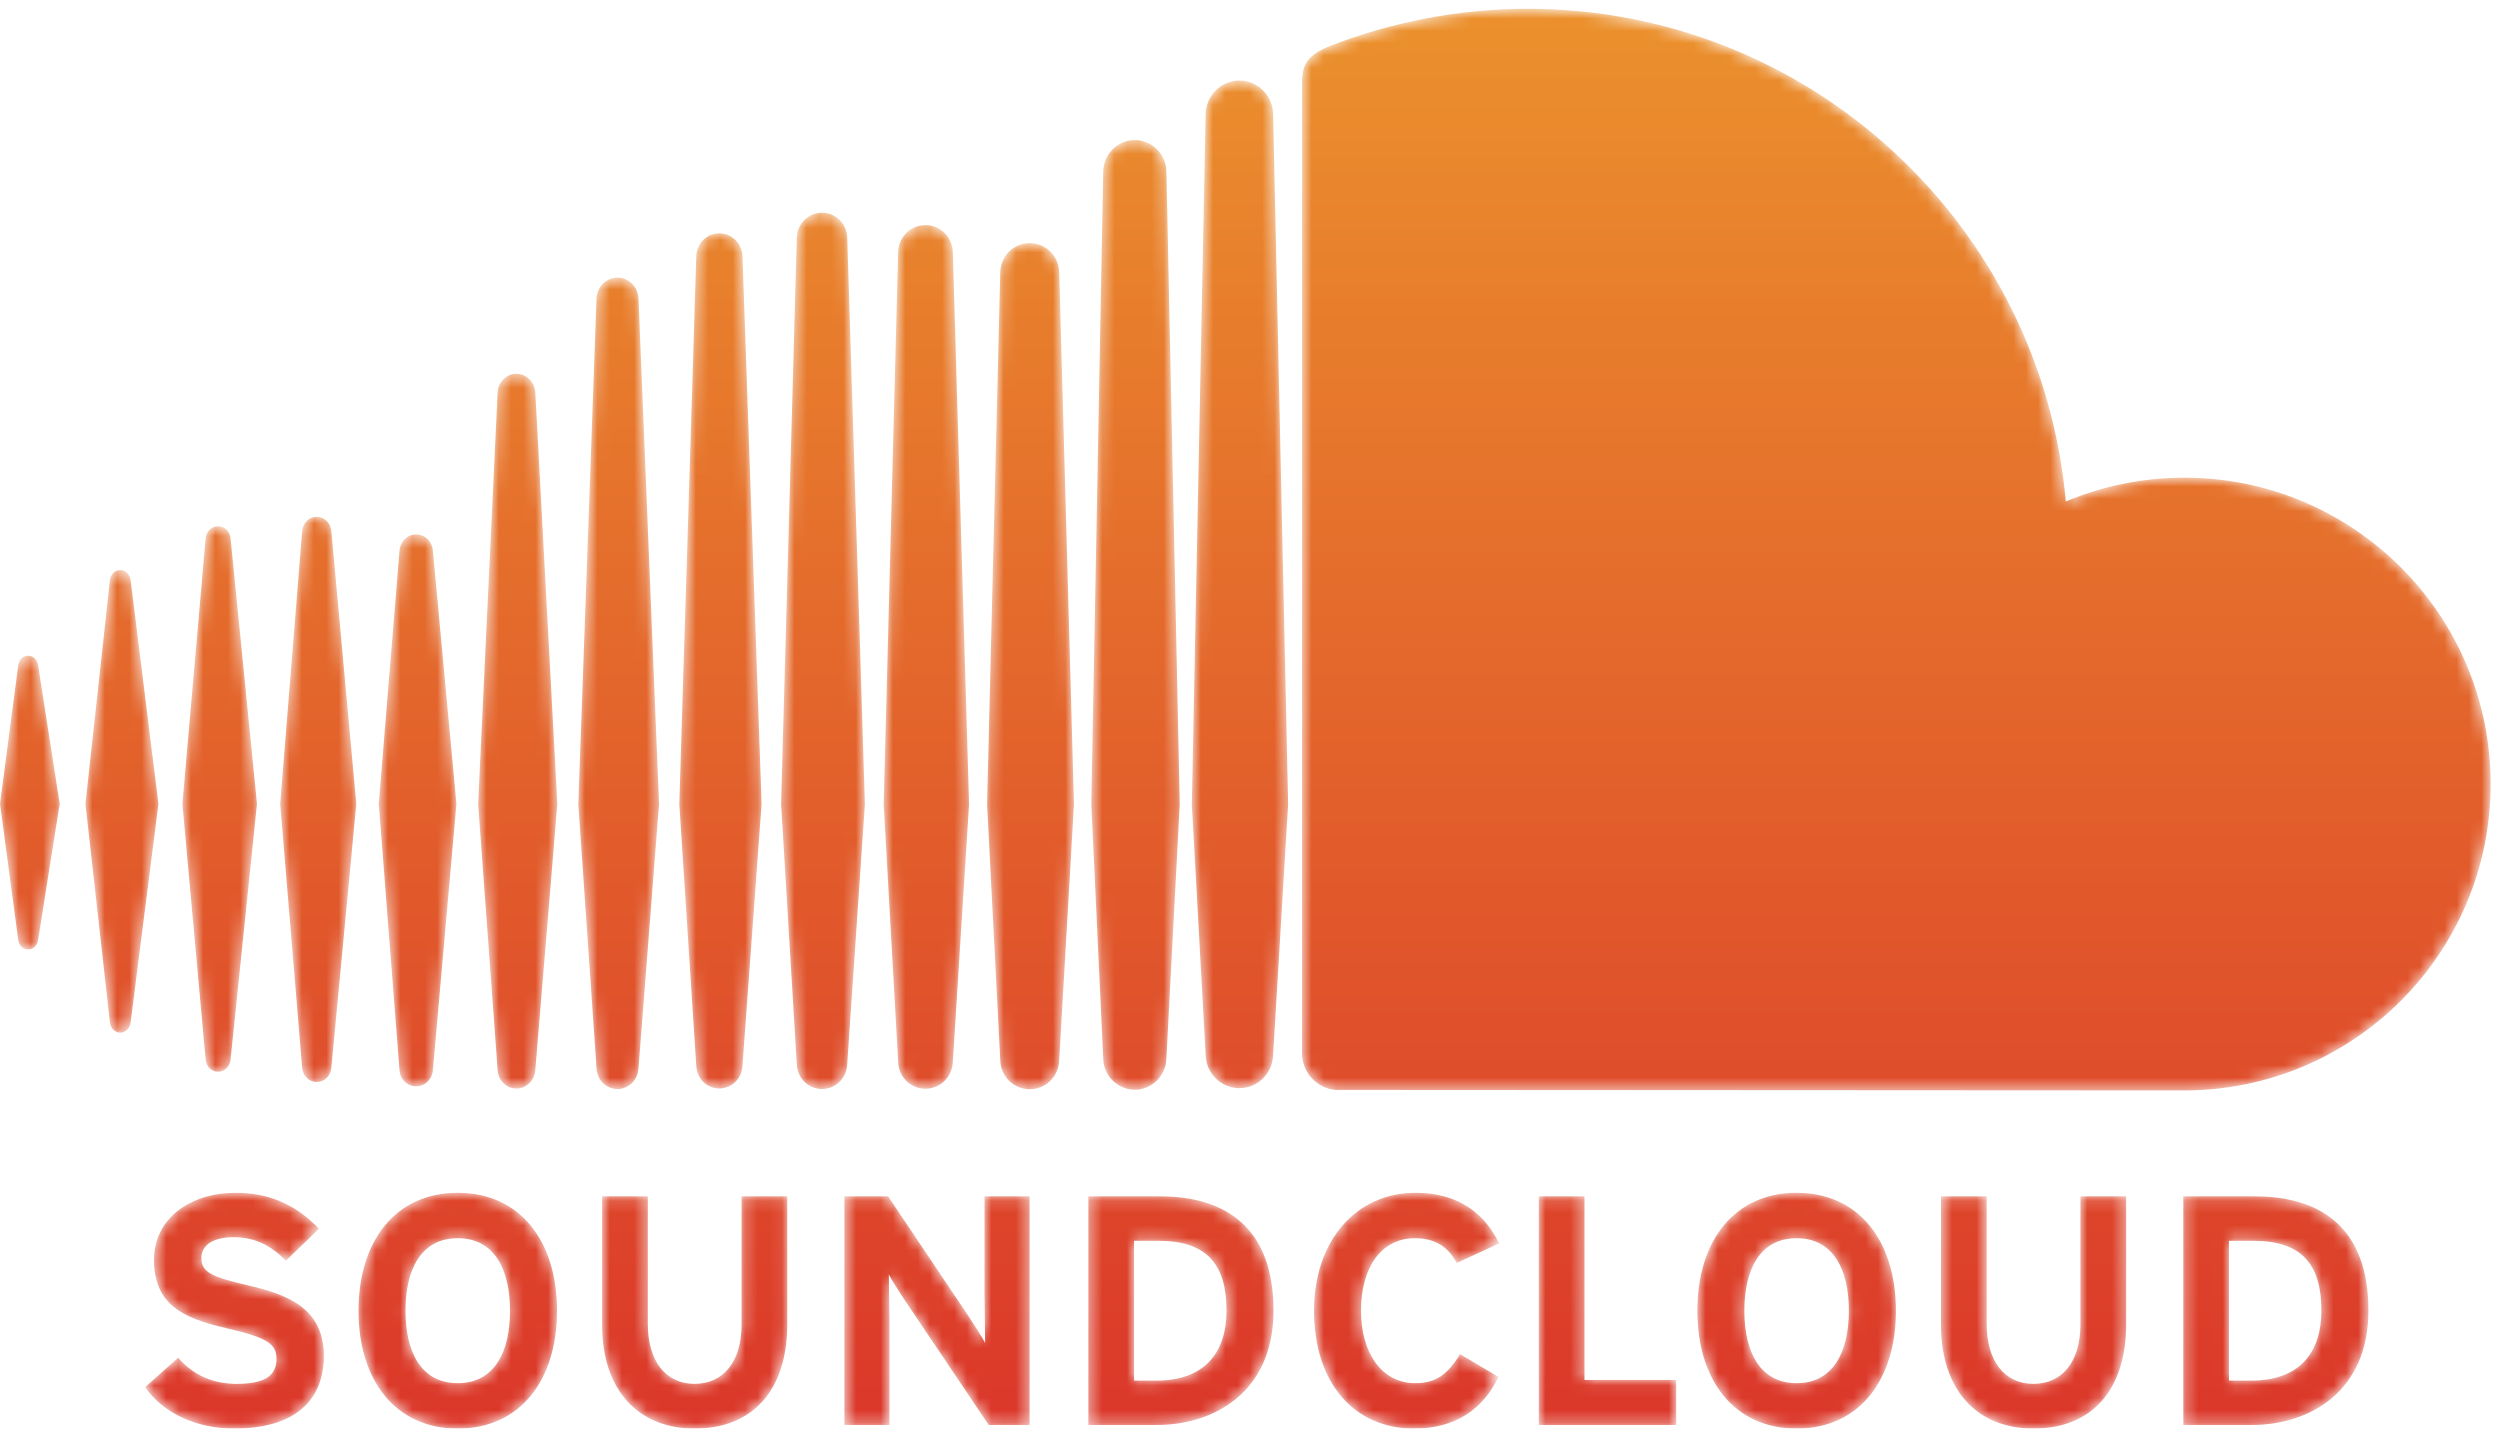 <?xml version="1.0" encoding="UTF-8"?>
<svg width="203px" height="116px" viewBox="0 0 203 116" version="1.1" xmlns="http://www.w3.org/2000/svg" xmlns:xlink="http://www.w3.org/1999/xlink">
    <!-- Generator: Sketch 56.2 (81672) - https://sketch.com -->
    <title>soundcloud-seeklogo.com 2</title>
    <desc>Created with Sketch.</desc>
    <defs>
        <path d="M182.823,112.105 L180.995,112.105 L180.995,100.753 L182.959,100.753 C186.881,100.753 188.498,102.634 188.498,106.429 C188.498,109.824 186.721,112.105 182.823,112.105 Z M183.088,97.144 L177.284,97.144 L177.284,115.71 L182.823,115.71 C187.6,115.71 192.317,112.951 192.317,106.429 C192.317,99.638 188.395,97.144 183.088,97.144 Z M168.928,107.57 C168.928,110.539 167.473,112.369 165.114,112.369 C162.748,112.369 161.319,110.486 161.319,107.515 L161.319,97.144 L157.608,97.144 L157.608,107.57 C157.608,112.976 160.629,116 165.114,116 C169.832,116 172.643,112.896 172.643,107.515 L172.643,97.144 L168.928,97.144 L168.928,107.57 Z M145.887,112.314 C142.889,112.314 141.643,109.742 141.643,106.429 C141.643,103.113 142.889,100.543 145.887,100.543 C148.879,100.543 150.127,103.113 150.127,106.429 C150.127,109.742 148.879,112.314 145.887,112.314 Z M145.887,96.855 C140.819,96.855 137.825,100.779 137.825,106.429 C137.825,112.08 140.819,116 145.887,116 C150.952,116 153.948,112.08 153.948,106.429 C153.948,100.779 150.952,96.855 145.887,96.855 Z M128.661,97.144 L124.95,97.144 L124.95,115.71 L136.106,115.71 L136.106,112.048 L128.661,112.048 L128.661,97.144 Z M114.891,100.543 C116.561,100.543 117.623,101.285 118.286,102.556 L121.733,100.966 C120.565,98.552 118.444,96.855 114.942,96.855 C110.094,96.855 106.698,100.779 106.698,106.429 C106.698,112.289 109.957,116 114.811,116 C118.18,116 120.407,114.435 121.68,111.81 L118.551,109.953 C117.571,111.599 116.586,112.314 114.918,112.314 C112.133,112.314 110.514,109.767 110.514,106.429 C110.514,102.982 112.11,100.543 114.891,100.543 Z M93.913,112.105 L92.086,112.105 L92.086,100.753 L94.049,100.753 C97.975,100.753 99.593,102.634 99.593,106.429 C99.593,109.824 97.812,112.105 93.913,112.105 Z M94.181,97.144 L88.374,97.144 L88.374,115.71 L93.913,115.71 C98.688,115.71 103.409,112.951 103.409,106.429 C103.409,99.638 99.484,97.144 94.181,97.144 Z M79.941,104.998 C79.941,106.031 79.994,108.363 79.994,109.054 C79.755,108.576 79.148,107.648 78.698,106.957 L72.117,97.144 L68.565,97.144 L68.565,115.71 L72.226,115.71 L72.226,107.541 C72.226,106.507 72.173,104.175 72.173,103.486 C72.41,103.96 73.021,104.888 73.471,105.582 L80.287,115.71 L83.602,115.71 L83.602,97.144 L79.941,97.144 L79.941,104.998 Z M60.215,107.57 C60.215,110.539 58.753,112.369 56.396,112.369 C54.036,112.369 52.604,110.486 52.604,107.515 L52.604,97.144 L48.89,97.144 L48.89,107.57 C48.89,112.976 51.914,116 56.396,116 C61.115,116 63.927,112.896 63.927,107.515 L63.927,97.144 L60.215,97.144 L60.215,107.57 Z M37.169,112.314 C34.174,112.314 32.926,109.742 32.926,106.429 C32.926,103.113 34.174,100.543 37.169,100.543 C40.169,100.543 41.413,103.113 41.413,106.429 C41.413,109.742 40.169,112.314 37.169,112.314 Z M37.169,96.855 C32.105,96.855 29.111,100.779 29.111,106.429 C29.111,112.08 32.105,116 37.169,116 C42.232,116 45.231,112.08 45.231,106.429 C45.231,100.779 42.232,96.855 37.169,96.855 Z M20.088,104.361 C17.146,103.668 16.35,103.298 16.35,102.132 C16.35,101.31 17.013,100.46 19.001,100.46 C20.7,100.46 22.025,101.15 23.219,102.371 L25.897,99.771 C24.147,97.943 22.025,96.855 19.137,96.855 C15.475,96.855 12.506,98.923 12.506,102.293 C12.506,105.951 14.893,107.039 18.312,107.832 C21.812,108.627 22.45,109.16 22.45,110.353 C22.45,111.759 21.413,112.369 19.215,112.369 C17.438,112.369 15.768,111.759 14.469,110.246 L11.787,112.632 C13.194,114.701 15.899,116 19.001,116 C24.068,116 26.295,113.613 26.295,110.087 C26.295,106.054 23.032,105.048 20.088,104.361 Z M100.64,6.542 C99.146,6.542 97.919,7.77 97.897,9.276 L96.776,65.312 L97.899,85.65 C97.919,87.134 99.146,88.361 100.64,88.361 C102.129,88.361 103.356,87.134 103.377,85.628 L103.377,85.652 L104.596,65.312 L103.377,9.272 C103.356,7.77 102.129,6.542 100.64,6.542 Z M177.364,38.788 C173.956,38.788 170.704,39.479 167.743,40.719 C165.762,18.3 146.963,0.714 124.032,0.714 C118.42,0.714 112.952,1.818 108.12,3.688 C106.241,4.414 105.743,5.162 105.725,6.612 L105.725,85.562 C105.745,87.085 106.924,88.353 108.411,88.502 C108.475,88.509 176.92,88.543 177.364,88.543 C191.102,88.543 202.239,77.404 202.239,63.664 C202.239,49.925 191.102,38.788 177.364,38.788 Z M68.796,86.406 L68.796,86.396 L70.23,65.296 L68.796,19.312 C68.762,18.168 67.861,17.274 66.748,17.274 C65.631,17.274 64.73,18.168 64.698,19.312 L63.424,65.296 L64.7,86.404 C64.73,87.533 65.631,88.427 66.748,88.427 C67.861,88.427 68.757,87.533 68.796,86.398 L68.796,86.406 Z M50.143,88.429 C51.052,88.429 51.802,87.689 51.846,86.742 L53.516,65.289 L51.846,24.231 C51.802,23.283 51.052,22.542 50.143,22.542 C49.225,22.542 48.478,23.283 48.437,24.231 C48.437,24.232 46.958,65.289 46.958,65.289 L48.439,86.75 C48.478,87.689 49.225,88.429 50.143,88.429 Z M83.617,19.743 C82.299,19.743 81.246,20.79 81.22,22.127 L80.15,65.302 L81.22,86.076 C81.246,87.4 82.299,88.445 83.617,88.445 C84.93,88.445 85.979,87.4 86.008,86.062 L86.008,86.08 L87.208,65.304 L86.008,22.124 C85.979,20.79 84.93,19.743 83.617,19.743 Z M17.71,87.027 C18.236,87.027 18.661,86.611 18.723,86.037 L20.867,65.271 L18.725,43.72 C18.661,43.145 18.236,42.729 17.71,42.729 C17.177,42.729 16.749,43.147 16.696,43.72 C16.696,43.722 14.809,65.271 14.809,65.271 L16.696,86.031 C16.749,86.611 17.177,87.027 17.71,87.027 Z M33.796,88.21 C34.517,88.21 35.099,87.634 35.153,86.875 L37.062,65.275 L35.153,44.729 C35.101,43.971 34.519,43.398 33.796,43.398 C33.065,43.398 32.483,43.973 32.437,44.737 L30.755,65.275 L32.437,86.873 C32.483,87.634 33.065,88.21 33.796,88.21 Z M75.15,88.406 C76.36,88.406 77.338,87.433 77.37,86.195 L77.37,86.21 L78.689,65.3 L77.37,20.488 C77.338,19.248 76.36,18.279 75.15,18.279 C73.931,18.279 72.954,19.25 72.927,20.488 L71.754,65.3 L72.929,86.205 C72.954,87.433 73.931,88.406 75.15,88.406 Z M92.146,88.488 C93.537,88.488 94.687,87.339 94.712,85.931 L94.712,85.947 L94.712,85.931 L95.795,65.308 L94.712,13.927 C94.688,12.519 93.537,11.372 92.146,11.372 C90.752,11.372 89.601,12.519 89.581,13.93 L88.612,65.291 C88.612,65.324 89.581,85.945 89.581,85.945 C89.601,87.339 90.752,88.488 92.146,88.488 Z M58.413,88.386 C59.424,88.386 60.246,87.57 60.289,86.525 L61.842,65.293 L60.289,20.807 C60.248,19.762 59.424,18.946 58.413,18.946 C57.394,18.946 56.57,19.764 56.536,20.809 C56.536,20.811 55.159,65.293 55.159,65.293 L56.536,86.533 C56.57,87.568 57.394,88.386 58.413,88.386 Z M25.721,41.966 C25.095,41.966 24.583,42.467 24.534,43.134 L22.75,65.275 L24.534,86.695 C24.583,87.357 25.095,87.859 25.721,87.859 C26.342,87.859 26.851,87.357 26.906,86.695 L28.933,65.275 L26.906,43.13 C26.851,42.467 26.342,41.966 25.721,41.966 Z M41.936,30.352 C41.119,30.352 40.446,31.019 40.406,31.868 L38.824,65.285 L40.406,86.88 C40.446,87.722 41.119,88.39 41.936,88.39 C42.747,88.39 43.418,87.722 43.467,86.875 L43.467,86.88 L45.257,65.285 L43.467,31.868 C43.418,31.019 42.747,30.352 41.936,30.352 Z M10.606,47.106 C10.537,46.624 10.19,46.29 9.766,46.29 C9.337,46.29 8.982,46.634 8.925,47.106 C8.925,47.11 6.937,65.267 6.937,65.267 L8.925,83.029 C8.982,83.503 9.337,83.849 9.766,83.849 C10.19,83.849 10.537,83.513 10.604,83.033 L12.867,65.267 L10.606,47.106 Z M2.289,53.244 C1.867,53.244 1.533,53.571 1.478,54.036 L0,65.267 L1.478,76.308 C1.533,76.773 1.867,77.097 2.289,77.097 C2.697,77.097 3.03,76.777 3.096,76.312 L3.096,76.31 C3.096,76.31 3.096,76.31 3.096,76.312 L4.849,65.267 L3.096,54.032 C3.033,53.569 2.697,53.244 2.289,53.244 L2.289,53.244 Z" id="path-1"></path>
        <linearGradient x1="50%" y1="0%" x2="50%" y2="100%" id="linearGradient-3">
            <stop stop-color="#EB912D" offset="0%"></stop>
            <stop stop-color="#DB372A" offset="100%"></stop>
        </linearGradient>
    </defs>
    <g id="soundcloud-seeklogo.com-2" stroke="none" stroke-width="1" fill="none" fill-rule="evenodd">
        <mask id="mask-2" fill="white">
            <use xlink:href="#path-1"></use>
        </mask>
        <g id="Clip-2"></g>
        <path d="M182.823,112.105 L180.995,112.105 L180.995,100.753 L182.959,100.753 C186.881,100.753 188.498,102.634 188.498,106.429 C188.498,109.824 186.721,112.105 182.823,112.105 Z M183.088,97.144 L177.284,97.144 L177.284,115.71 L182.823,115.71 C187.6,115.71 192.317,112.951 192.317,106.429 C192.317,99.638 188.395,97.144 183.088,97.144 Z M168.928,107.57 C168.928,110.539 167.473,112.369 165.114,112.369 C162.748,112.369 161.319,110.486 161.319,107.515 L161.319,97.144 L157.608,97.144 L157.608,107.57 C157.608,112.976 160.629,116 165.114,116 C169.832,116 172.643,112.896 172.643,107.515 L172.643,97.144 L168.928,97.144 L168.928,107.57 Z M145.887,112.314 C142.889,112.314 141.643,109.742 141.643,106.429 C141.643,103.113 142.889,100.543 145.887,100.543 C148.879,100.543 150.127,103.113 150.127,106.429 C150.127,109.742 148.879,112.314 145.887,112.314 Z M145.887,96.855 C140.819,96.855 137.825,100.779 137.825,106.429 C137.825,112.08 140.819,116 145.887,116 C150.952,116 153.948,112.08 153.948,106.429 C153.948,100.779 150.952,96.855 145.887,96.855 Z M128.661,97.144 L124.95,97.144 L124.95,115.71 L136.106,115.71 L136.106,112.048 L128.661,112.048 L128.661,97.144 Z M114.891,100.543 C116.561,100.543 117.623,101.285 118.286,102.556 L121.733,100.966 C120.565,98.552 118.444,96.855 114.942,96.855 C110.094,96.855 106.698,100.779 106.698,106.429 C106.698,112.289 109.957,116 114.811,116 C118.18,116 120.407,114.435 121.68,111.81 L118.551,109.953 C117.571,111.599 116.586,112.314 114.918,112.314 C112.133,112.314 110.514,109.767 110.514,106.429 C110.514,102.982 112.11,100.543 114.891,100.543 Z M93.913,112.105 L92.086,112.105 L92.086,100.753 L94.049,100.753 C97.975,100.753 99.593,102.634 99.593,106.429 C99.593,109.824 97.812,112.105 93.913,112.105 Z M94.181,97.144 L88.374,97.144 L88.374,115.71 L93.913,115.71 C98.688,115.71 103.409,112.951 103.409,106.429 C103.409,99.638 99.484,97.144 94.181,97.144 Z M79.941,104.998 C79.941,106.031 79.994,108.363 79.994,109.054 C79.755,108.576 79.148,107.648 78.698,106.957 L72.117,97.144 L68.565,97.144 L68.565,115.71 L72.226,115.71 L72.226,107.541 C72.226,106.507 72.173,104.175 72.173,103.486 C72.41,103.96 73.021,104.888 73.471,105.582 L80.287,115.71 L83.602,115.71 L83.602,97.144 L79.941,97.144 L79.941,104.998 Z M60.215,107.57 C60.215,110.539 58.753,112.369 56.396,112.369 C54.036,112.369 52.604,110.486 52.604,107.515 L52.604,97.144 L48.89,97.144 L48.89,107.57 C48.89,112.976 51.914,116 56.396,116 C61.115,116 63.927,112.896 63.927,107.515 L63.927,97.144 L60.215,97.144 L60.215,107.57 Z M37.169,112.314 C34.174,112.314 32.926,109.742 32.926,106.429 C32.926,103.113 34.174,100.543 37.169,100.543 C40.169,100.543 41.413,103.113 41.413,106.429 C41.413,109.742 40.169,112.314 37.169,112.314 Z M37.169,96.855 C32.105,96.855 29.111,100.779 29.111,106.429 C29.111,112.08 32.105,116 37.169,116 C42.232,116 45.231,112.08 45.231,106.429 C45.231,100.779 42.232,96.855 37.169,96.855 Z M20.088,104.361 C17.146,103.668 16.35,103.298 16.35,102.132 C16.35,101.31 17.013,100.46 19.001,100.46 C20.7,100.46 22.025,101.15 23.219,102.371 L25.897,99.771 C24.147,97.943 22.025,96.855 19.137,96.855 C15.475,96.855 12.506,98.923 12.506,102.293 C12.506,105.951 14.893,107.039 18.312,107.832 C21.812,108.627 22.45,109.16 22.45,110.353 C22.45,111.759 21.413,112.369 19.215,112.369 C17.438,112.369 15.768,111.759 14.469,110.246 L11.787,112.632 C13.194,114.701 15.899,116 19.001,116 C24.068,116 26.295,113.613 26.295,110.087 C26.295,106.054 23.032,105.048 20.088,104.361 Z M100.64,6.542 C99.146,6.542 97.919,7.77 97.897,9.276 L96.776,65.312 L97.899,85.65 C97.919,87.134 99.146,88.361 100.64,88.361 C102.129,88.361 103.356,87.134 103.377,85.628 L103.377,85.652 L104.596,65.312 L103.377,9.272 C103.356,7.77 102.129,6.542 100.64,6.542 Z M177.364,38.788 C173.956,38.788 170.704,39.479 167.743,40.719 C165.762,18.3 146.963,0.714 124.032,0.714 C118.42,0.714 112.952,1.818 108.12,3.688 C106.241,4.414 105.743,5.162 105.725,6.612 L105.725,85.562 C105.745,87.085 106.924,88.353 108.411,88.502 C108.475,88.509 176.92,88.543 177.364,88.543 C191.102,88.543 202.239,77.404 202.239,63.664 C202.239,49.925 191.102,38.788 177.364,38.788 Z M68.796,86.406 L68.796,86.396 L70.23,65.296 L68.796,19.312 C68.762,18.168 67.861,17.274 66.748,17.274 C65.631,17.274 64.73,18.168 64.698,19.312 L63.424,65.296 L64.7,86.404 C64.73,87.533 65.631,88.427 66.748,88.427 C67.861,88.427 68.757,87.533 68.796,86.398 L68.796,86.406 Z M50.143,88.429 C51.052,88.429 51.802,87.689 51.846,86.742 L53.516,65.289 L51.846,24.231 C51.802,23.283 51.052,22.542 50.143,22.542 C49.225,22.542 48.478,23.283 48.437,24.231 C48.437,24.232 46.958,65.289 46.958,65.289 L48.439,86.75 C48.478,87.689 49.225,88.429 50.143,88.429 Z M83.617,19.743 C82.299,19.743 81.246,20.79 81.22,22.127 L80.15,65.302 L81.22,86.076 C81.246,87.4 82.299,88.445 83.617,88.445 C84.93,88.445 85.979,87.4 86.008,86.062 L86.008,86.08 L87.208,65.304 L86.008,22.124 C85.979,20.79 84.93,19.743 83.617,19.743 Z M17.71,87.027 C18.236,87.027 18.661,86.611 18.723,86.037 L20.867,65.271 L18.725,43.72 C18.661,43.145 18.236,42.729 17.71,42.729 C17.177,42.729 16.749,43.147 16.696,43.72 C16.696,43.722 14.809,65.271 14.809,65.271 L16.696,86.031 C16.749,86.611 17.177,87.027 17.71,87.027 Z M33.796,88.21 C34.517,88.21 35.099,87.634 35.153,86.875 L37.062,65.275 L35.153,44.729 C35.101,43.971 34.519,43.398 33.796,43.398 C33.065,43.398 32.483,43.973 32.437,44.737 L30.755,65.275 L32.437,86.873 C32.483,87.634 33.065,88.21 33.796,88.21 Z M75.15,88.406 C76.36,88.406 77.338,87.433 77.37,86.195 L77.37,86.21 L78.689,65.3 L77.37,20.488 C77.338,19.248 76.36,18.279 75.15,18.279 C73.931,18.279 72.954,19.25 72.927,20.488 L71.754,65.3 L72.929,86.205 C72.954,87.433 73.931,88.406 75.15,88.406 Z M92.146,88.488 C93.537,88.488 94.687,87.339 94.712,85.931 L94.712,85.947 L94.712,85.931 L95.795,65.308 L94.712,13.927 C94.688,12.519 93.537,11.372 92.146,11.372 C90.752,11.372 89.601,12.519 89.581,13.93 L88.612,65.291 C88.612,65.324 89.581,85.945 89.581,85.945 C89.601,87.339 90.752,88.488 92.146,88.488 Z M58.413,88.386 C59.424,88.386 60.246,87.57 60.289,86.525 L61.842,65.293 L60.289,20.807 C60.248,19.762 59.424,18.946 58.413,18.946 C57.394,18.946 56.57,19.764 56.536,20.809 C56.536,20.811 55.159,65.293 55.159,65.293 L56.536,86.533 C56.57,87.568 57.394,88.386 58.413,88.386 Z M25.721,41.966 C25.095,41.966 24.583,42.467 24.534,43.134 L22.75,65.275 L24.534,86.695 C24.583,87.357 25.095,87.859 25.721,87.859 C26.342,87.859 26.851,87.357 26.906,86.695 L28.933,65.275 L26.906,43.13 C26.851,42.467 26.342,41.966 25.721,41.966 Z M41.936,30.352 C41.119,30.352 40.446,31.019 40.406,31.868 L38.824,65.285 L40.406,86.88 C40.446,87.722 41.119,88.39 41.936,88.39 C42.747,88.39 43.418,87.722 43.467,86.875 L43.467,86.88 L45.257,65.285 L43.467,31.868 C43.418,31.019 42.747,30.352 41.936,30.352 Z M10.606,47.106 C10.537,46.624 10.19,46.29 9.766,46.29 C9.337,46.29 8.982,46.634 8.925,47.106 C8.925,47.11 6.937,65.267 6.937,65.267 L8.925,83.029 C8.982,83.503 9.337,83.849 9.766,83.849 C10.19,83.849 10.537,83.513 10.604,83.033 L12.867,65.267 L10.606,47.106 Z M2.289,53.244 C1.867,53.244 1.533,53.571 1.478,54.036 L0,65.267 L1.478,76.308 C1.533,76.773 1.867,77.097 2.289,77.097 C2.697,77.097 3.03,76.777 3.096,76.312 L3.096,76.31 C3.096,76.31 3.096,76.31 3.096,76.312 L4.849,65.267 L3.096,54.032 C3.033,53.569 2.697,53.244 2.289,53.244 L2.289,53.244 Z" id="Fill-1" fill="url(#linearGradient-3)" mask="url(#mask-2)"></path>
    </g>
</svg>